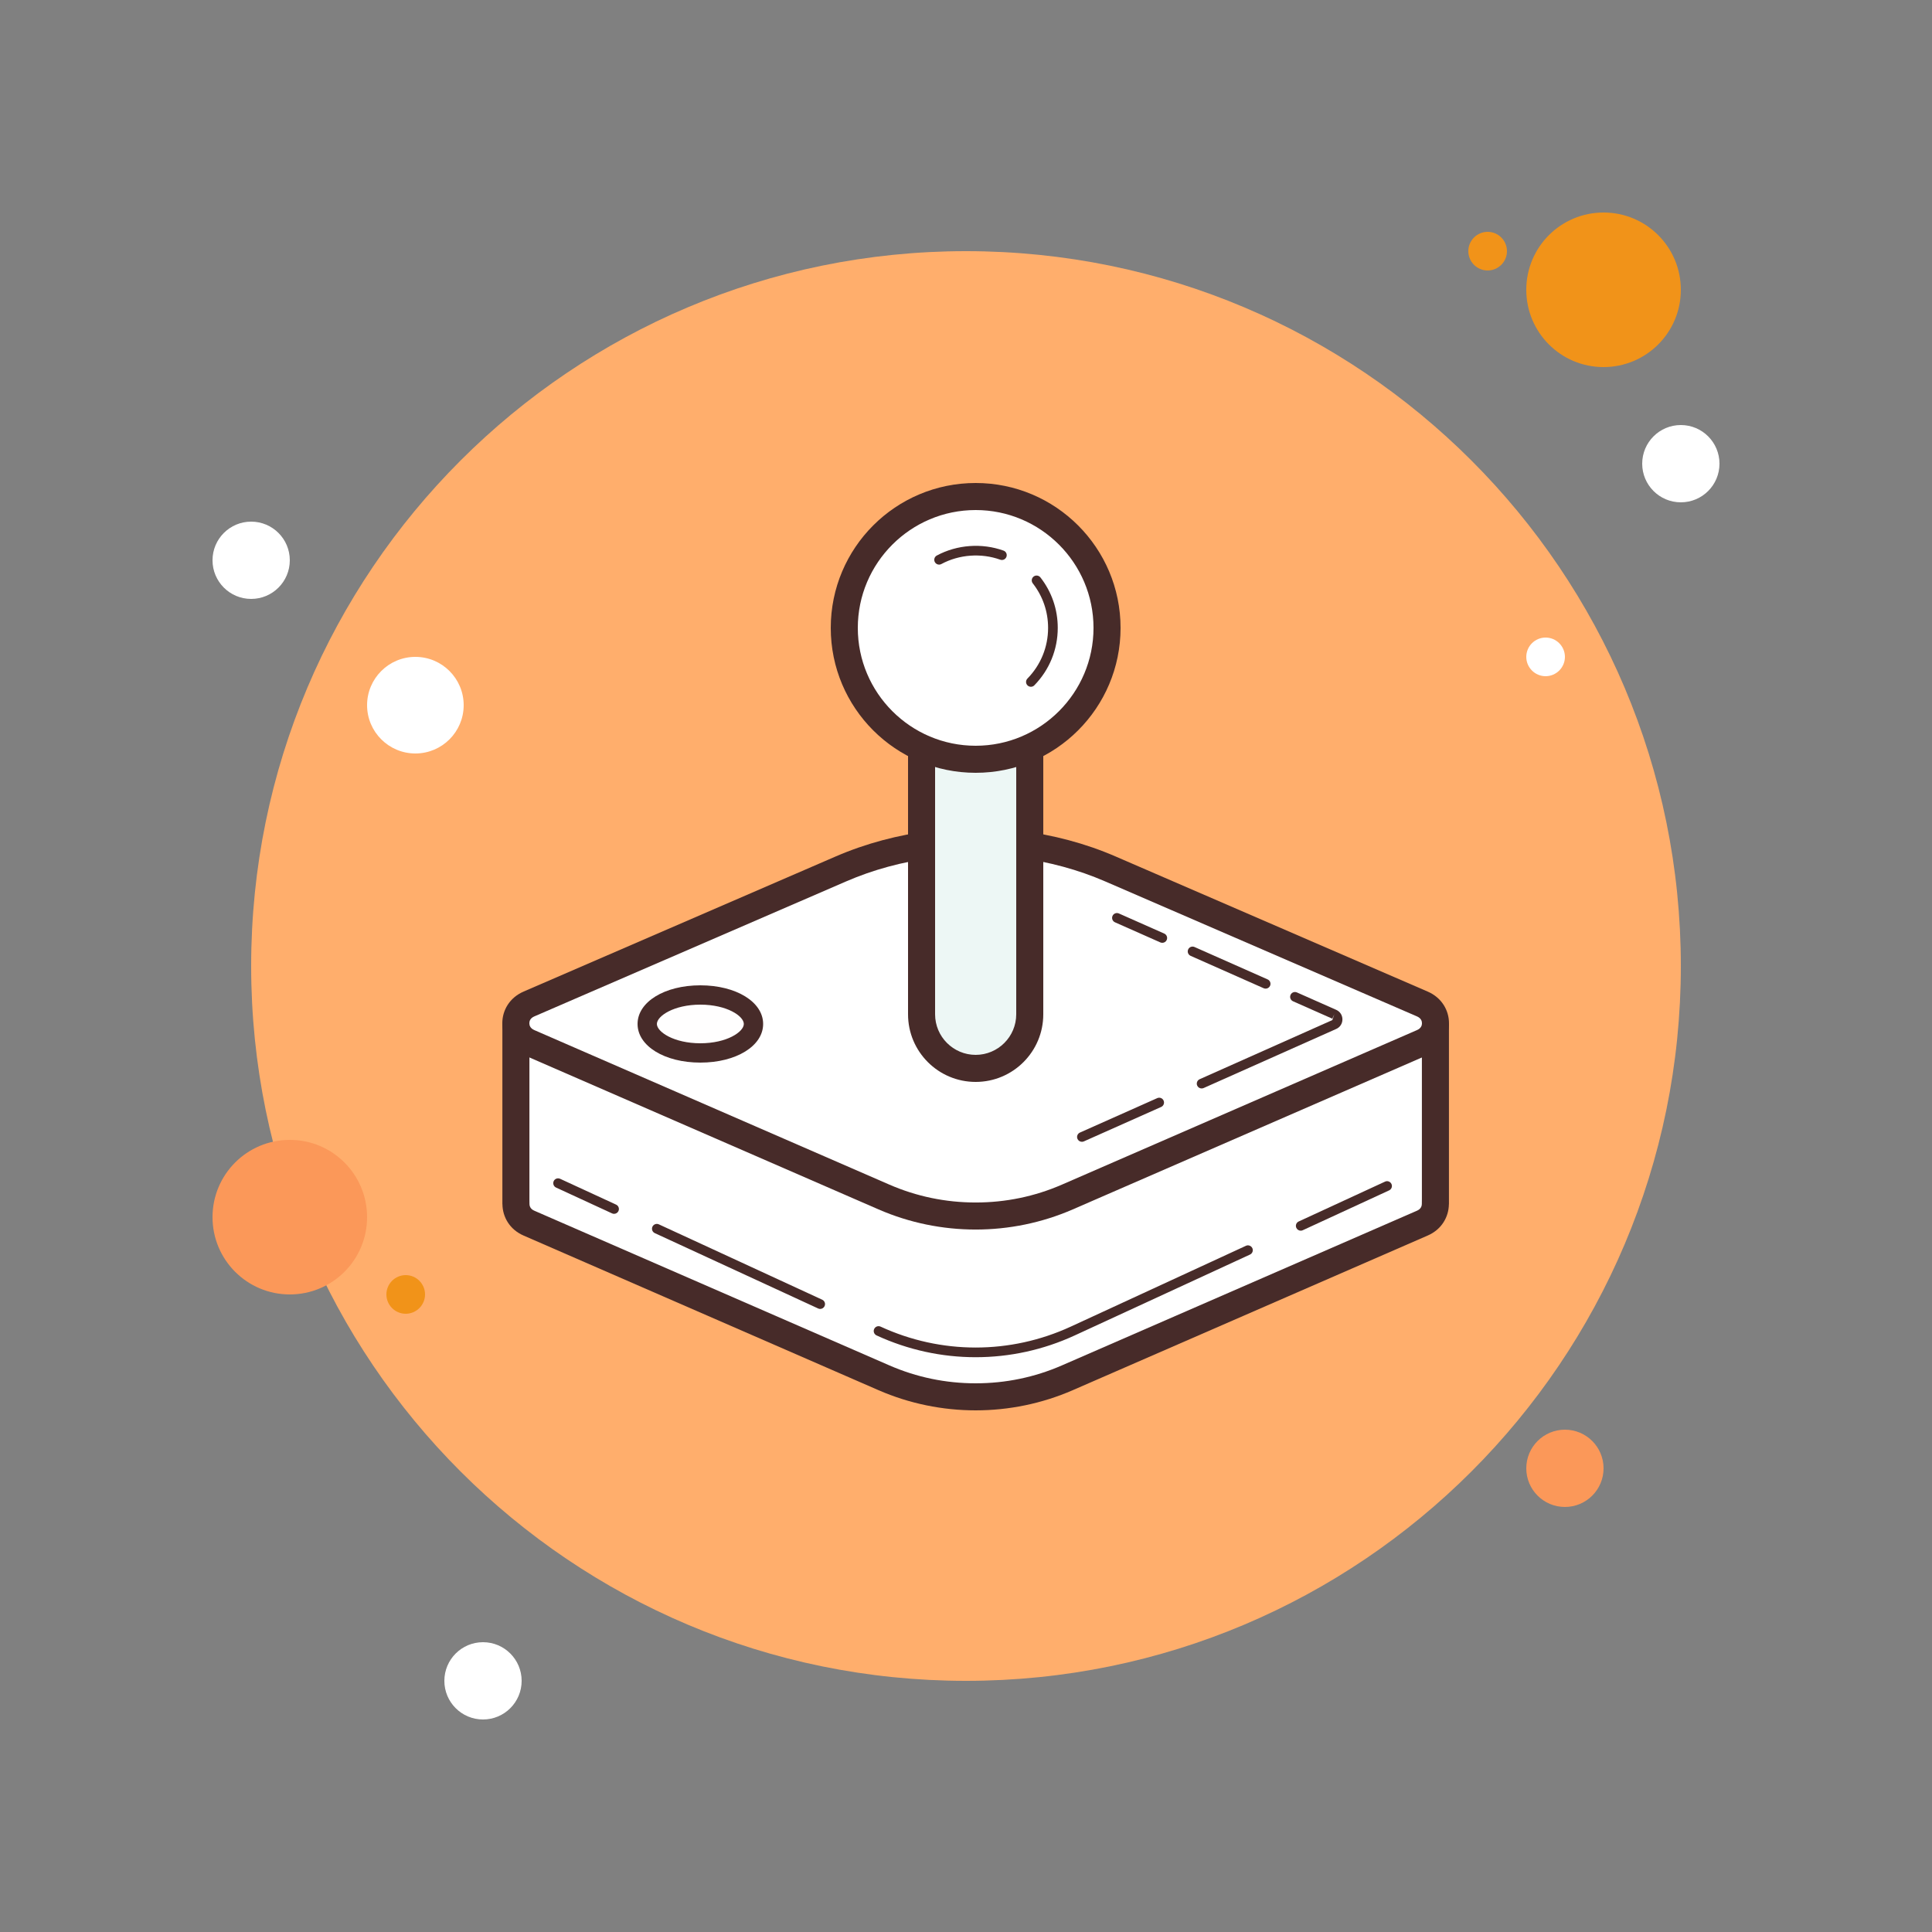 <svg xmlns="http://www.w3.org/2000/svg" xmlns:xlink="http://www.w3.org/1999/xlink" viewBox="0,0,256,256" width="50px" height="50px"><rect x="0" y="0" width="256" height="256" fill="#808080" stroke="none"/><g fill="none" fill-rule="nonzero" stroke="none" stroke-width="1" stroke-linecap="butt" stroke-linejoin="miter" stroke-miterlimit="10" stroke-dasharray="" stroke-dashoffset="0" font-family="none" font-weight="none" font-size="none" text-anchor="none" style="mix-blend-mode: normal"><g transform="scale(2.56,2.56)"><path d="M13,27c-1.105,0 -2,0.895 -2,2c0,1.105 0.895,2 2,2c1.105,0 2,-0.895 2,-2c0,-1.105 -0.895,-2 -2,-2z" fill="#ffffff"></path><path d="M77,12c-0.551,0 -1,0.449 -1,1c0,0.551 0.449,1 1,1c0.551,0 1,-0.449 1,-1c0,-0.551 -0.449,-1 -1,-1z" fill="#f19319"></path><path d="M50,13c-20.434,0 -37,16.566 -37,37c0,20.434 16.566,37 37,37c20.434,0 37,-16.566 37,-37c0,-20.434 -16.566,-37 -37,-37z" fill="#ffae6c"></path><path d="M83,11c-2.211,0 -4,1.789 -4,4c0,2.211 1.789,4 4,4c2.211,0 4,-1.789 4,-4c0,-2.211 -1.789,-4 -4,-4z" fill="#f19319"></path><path d="M87,22c-1.105,0 -2,0.895 -2,2c0,1.105 0.895,2 2,2c1.105,0 2,-0.895 2,-2c0,-1.105 -0.895,-2 -2,-2z" fill="#ffffff"></path><path d="M81,74c-1.105,0 -2,0.895 -2,2c0,1.105 0.895,2 2,2c1.105,0 2,-0.895 2,-2c0,-1.105 -0.895,-2 -2,-2zM15,59c-2.211,0 -4,1.789 -4,4c0,2.211 1.789,4 4,4c2.211,0 4,-1.789 4,-4c0,-2.211 -1.789,-4 -4,-4z" fill="#fb9859"></path><path d="M25,85c-1.105,0 -2,0.895 -2,2c0,1.105 0.895,2 2,2c1.105,0 2,-0.895 2,-2c0,-1.105 -0.895,-2 -2,-2z" fill="#ffffff"></path><path d="M21.5,34c-1.379,0 -2.5,1.121 -2.5,2.5c0,1.379 1.121,2.5 2.5,2.5c1.379,0 2.5,-1.121 2.5,-2.5c0,-1.379 -1.121,-2.5 -2.5,-2.5z" fill="#ffffff"></path><path d="M21,66c-0.551,0 -1,0.449 -1,1c0,0.551 0.449,1 1,1c0.551,0 1,-0.449 1,-1c0,-0.551 -0.449,-1 -1,-1z" fill="#f19319"></path><path d="M80,33c-0.551,0 -1,0.449 -1,1c0,0.551 0.449,1 1,1c0.551,0 1,-0.449 1,-1c0,-0.551 -0.449,-1 -1,-1z" fill="#ffffff"></path><path d="M50.5,72.3c-1.648,0 -3.245,-0.332 -4.747,-0.986l-18.373,-8.006c-0.417,-0.181 -0.668,-0.55 -0.673,-0.986l-0.003,-8.883c0.036,0.008 0.075,0.021 0.117,0.04l18.373,8.005c1.68,0.732 3.465,1.103 5.306,1.103c1.842,0 3.627,-0.371 5.306,-1.103l18.374,-8.005c0.042,-0.018 0.081,-0.031 0.117,-0.04v8.643l-0.004,0.241c-0.004,0.435 -0.256,0.804 -0.673,0.985l-18.373,8.005c-1.502,0.655 -3.1,0.987 -4.747,0.987z" fill="#ffffff"></path><path d="M27.403,54.496l17.511,7.629c1.768,0.771 3.647,1.162 5.586,1.162c1.939,0 3.818,-0.391 5.586,-1.161l17.511,-7.63v7.561l-0.003,0.257c-0.002,0.162 -0.087,0.28 -0.253,0.353l-18.374,8.005c-1.413,0.616 -2.916,0.928 -4.467,0.928c-1.551,0 -3.054,-0.313 -4.467,-0.928l-18.374,-8.005c-0.166,-0.072 -0.251,-0.191 -0.253,-0.353l-0.003,-0.216v-7.602M74.373,52.729c-0.136,0 -0.294,0.029 -0.473,0.107l-18.374,8.005c-1.598,0.697 -3.312,1.045 -5.026,1.045c-1.714,0 -3.428,-0.348 -5.026,-1.045l-18.374,-8.004c-0.179,-0.078 -0.337,-0.107 -0.473,-0.107c-0.413,0 -0.624,0.271 -0.624,0.271v9.331h0.003c0.008,0.654 0.37,1.305 1.094,1.62l18.374,8.005c1.598,0.695 3.312,1.043 5.026,1.043c1.714,0 3.428,-0.348 5.026,-1.044l18.374,-8.006c0.724,-0.315 1.086,-0.966 1.094,-1.62h0.003v-9.33c0,0 -0.211,-0.271 -0.624,-0.271z" fill="#472b29"></path><path d="M67.326,63.7c-0.095,0 -0.185,-0.054 -0.227,-0.145c-0.059,-0.125 -0.004,-0.274 0.122,-0.332l4.47,-2.063c0.121,-0.058 0.273,-0.003 0.331,0.122c0.059,0.125 0.004,0.274 -0.122,0.332l-4.47,2.063c-0.033,0.015 -0.069,0.023 -0.104,0.023z" fill="#472b29"></path><g fill="#472b29"><path d="M50.5,70.249c-1.75,0 -3.5,-0.376 -5.131,-1.129c-0.125,-0.058 -0.18,-0.206 -0.122,-0.332c0.059,-0.126 0.206,-0.18 0.332,-0.122c3.127,1.443 6.714,1.443 9.843,0l9.068,-4.184c0.121,-0.058 0.272,-0.003 0.331,0.122c0.059,0.125 0.004,0.274 -0.122,0.332l-9.068,4.184c-1.63,0.753 -3.381,1.129 -5.131,1.129z"></path></g><g fill="#472b29"><path d="M42.453,67.75c-0.035,0 -0.071,-0.007 -0.105,-0.023l-8.456,-3.901c-0.125,-0.058 -0.18,-0.206 -0.122,-0.332c0.058,-0.125 0.207,-0.18 0.332,-0.122l8.456,3.901c0.125,0.058 0.18,0.206 0.122,0.332c-0.042,0.091 -0.133,0.145 -0.227,0.145z"></path></g><g fill="#472b29"><path d="M31.785,62.828c-0.035,0 -0.071,-0.007 -0.105,-0.023l-2.898,-1.337c-0.125,-0.058 -0.18,-0.206 -0.123,-0.332c0.058,-0.126 0.206,-0.18 0.332,-0.122l2.898,1.337c0.125,0.058 0.18,0.206 0.123,0.332c-0.043,0.091 -0.133,0.145 -0.227,0.145z"></path></g><g><path d="M50.5,62.942c-1.648,0 -3.246,-0.331 -4.747,-0.985l-18.374,-7.996c-0.426,-0.185 -0.68,-0.559 -0.679,-0.998c0,-0.44 0.255,-0.812 0.681,-0.997l16.146,-6.99c1.471,-0.637 3.069,-1.068 4.75,-1.281l4.534,0.005c1.593,0.208 3.191,0.639 4.662,1.276l16.146,6.99c0.427,0.185 0.682,0.557 0.682,0.997c0.001,0.44 -0.253,0.813 -0.679,0.998l-18.374,7.996c-1.502,0.653 -3.1,0.985 -4.748,0.985z" fill="#ffffff"></path><path d="M52.721,44.4c1.584,0.209 3.089,0.618 4.474,1.218l16.146,6.99c0.214,0.093 0.26,0.245 0.26,0.355c0,0.111 -0.045,0.262 -0.259,0.355l-18.374,7.997c-1.413,0.615 -2.916,0.926 -4.468,0.926c-1.552,0 -3.055,-0.312 -4.468,-0.926l-18.374,-7.997c-0.214,-0.093 -0.259,-0.245 -0.259,-0.355c0,-0.111 0.045,-0.263 0.26,-0.355l16.145,-6.99c1.385,-0.6 2.89,-1.009 4.474,-1.218h4.443M52.811,43h-4.622c-1.689,0.214 -3.355,0.647 -4.94,1.333l-16.146,6.99c-1.47,0.636 -1.472,2.64 -0.003,3.279l18.374,7.997c1.597,0.695 3.312,1.042 5.026,1.042c1.714,0 3.429,-0.348 5.026,-1.042l18.374,-7.996c1.468,-0.639 1.466,-2.643 -0.003,-3.279l-16.146,-6.99c-1.585,-0.687 -3.251,-1.12 -4.94,-1.334z" fill="#472b29"></path></g><g fill="#472b29"><path d="M56,59.099c-0.096,0 -0.187,-0.055 -0.229,-0.148c-0.056,-0.126 0.001,-0.274 0.127,-0.33l4,-1.782c0.127,-0.056 0.273,0 0.33,0.127c0.056,0.126 -0.001,0.274 -0.127,0.33l-4,1.782c-0.033,0.014 -0.067,0.021 -0.101,0.021zM62.196,56.338c-0.096,0 -0.187,-0.055 -0.229,-0.148c-0.056,-0.126 0.001,-0.274 0.127,-0.33l6.868,-3.061l0.101,-0.301l-0.102,0.229l-2.035,-0.902c-0.126,-0.056 -0.183,-0.204 -0.127,-0.33c0.056,-0.127 0.203,-0.183 0.33,-0.127l2.035,0.902c0.197,0.088 0.32,0.277 0.32,0.494c0,0.216 -0.122,0.405 -0.319,0.493l-6.868,3.061c-0.032,0.012 -0.067,0.02 -0.101,0.02zM65.511,51.172c-0.034,0 -0.068,-0.007 -0.102,-0.021l-3.783,-1.677c-0.126,-0.056 -0.183,-0.204 -0.127,-0.33c0.056,-0.127 0.203,-0.183 0.33,-0.127l3.783,1.677c0.126,0.056 0.183,0.204 0.127,0.33c-0.041,0.092 -0.133,0.148 -0.228,0.148zM60.161,48.8c-0.034,0 -0.068,-0.007 -0.102,-0.021l-2.348,-1.041c-0.126,-0.056 -0.183,-0.204 -0.127,-0.33c0.056,-0.127 0.204,-0.183 0.33,-0.127l2.348,1.041c0.126,0.056 0.183,0.204 0.127,0.33c-0.04,0.093 -0.132,0.148 -0.228,0.148z"></path></g><g><ellipse cx="36.25" cy="53" rx="2.75" ry="1.5" fill="#fffefe"></ellipse><path d="M36.25,55c-1.853,0 -3.25,-0.86 -3.25,-2c0,-1.14 1.397,-2 3.25,-2c1.853,0 3.25,0.86 3.25,2c0,1.14 -1.397,2 -3.25,2zM36.25,52c-1.374,0 -2.25,0.592 -2.25,1c0,0.408 0.876,1 2.25,1c1.374,0 2.25,-0.592 2.25,-1c0,-0.408 -0.876,-1 -2.25,-1z" fill="#472b29"></path></g><g><path d="M50.5,55.3c-1.544,0 -2.8,-1.256 -2.8,-2.8v-16.3h5.6v16.3c0,1.544 -1.256,2.8 -2.8,2.8z" fill="#edf7f5"></path><path d="M52.6,36.9v15.6c0,1.158 -0.942,2.1 -2.1,2.1c-1.158,0 -2.1,-0.942 -2.1,-2.1v-15.6h4.2M54,35.5h-7v17c0,1.933 1.567,3.5 3.5,3.5c1.933,0 3.5,-1.567 3.5,-3.5v-17z" fill="#472b29"></path></g><g><circle cx="50.5" cy="32.5" r="6.8" fill="#ffffff"></circle><path d="M50.5,26.4c3.364,0 6.1,2.736 6.1,6.1c0,3.364 -2.736,6.1 -6.1,6.1c-3.364,0 -6.1,-2.736 -6.1,-6.1c0,-3.364 2.736,-6.1 6.1,-6.1M50.5,25c-4.142,0 -7.5,3.358 -7.5,7.5c0,4.142 3.358,7.5 7.5,7.5c4.142,0 7.5,-3.358 7.5,-7.5c0,-4.142 -3.358,-7.5 -7.5,-7.5z" fill="#472b29"></path></g><g fill="#472b29"><path d="M53.359,35.547c-0.063,0 -0.126,-0.024 -0.175,-0.071c-0.099,-0.097 -0.101,-0.255 -0.004,-0.354c0.689,-0.704 1.069,-1.635 1.069,-2.622c0,-0.845 -0.274,-1.643 -0.793,-2.306c-0.085,-0.109 -0.065,-0.266 0.043,-0.351c0.109,-0.085 0.265,-0.066 0.352,0.043c0.588,0.752 0.898,1.656 0.898,2.614c0,1.118 -0.431,2.174 -1.212,2.972c-0.048,0.05 -0.113,0.075 -0.178,0.075z"></path></g><g fill="#472b29"><path d="M48.607,29.225c-0.089,0 -0.175,-0.048 -0.22,-0.132c-0.065,-0.122 -0.02,-0.273 0.102,-0.339c1.047,-0.564 2.337,-0.657 3.454,-0.254c0.13,0.047 0.197,0.19 0.15,0.32c-0.047,0.13 -0.189,0.197 -0.32,0.15c-0.985,-0.355 -2.124,-0.273 -3.047,0.224c-0.038,0.022 -0.079,0.031 -0.119,0.031z"></path></g></g></g></svg>